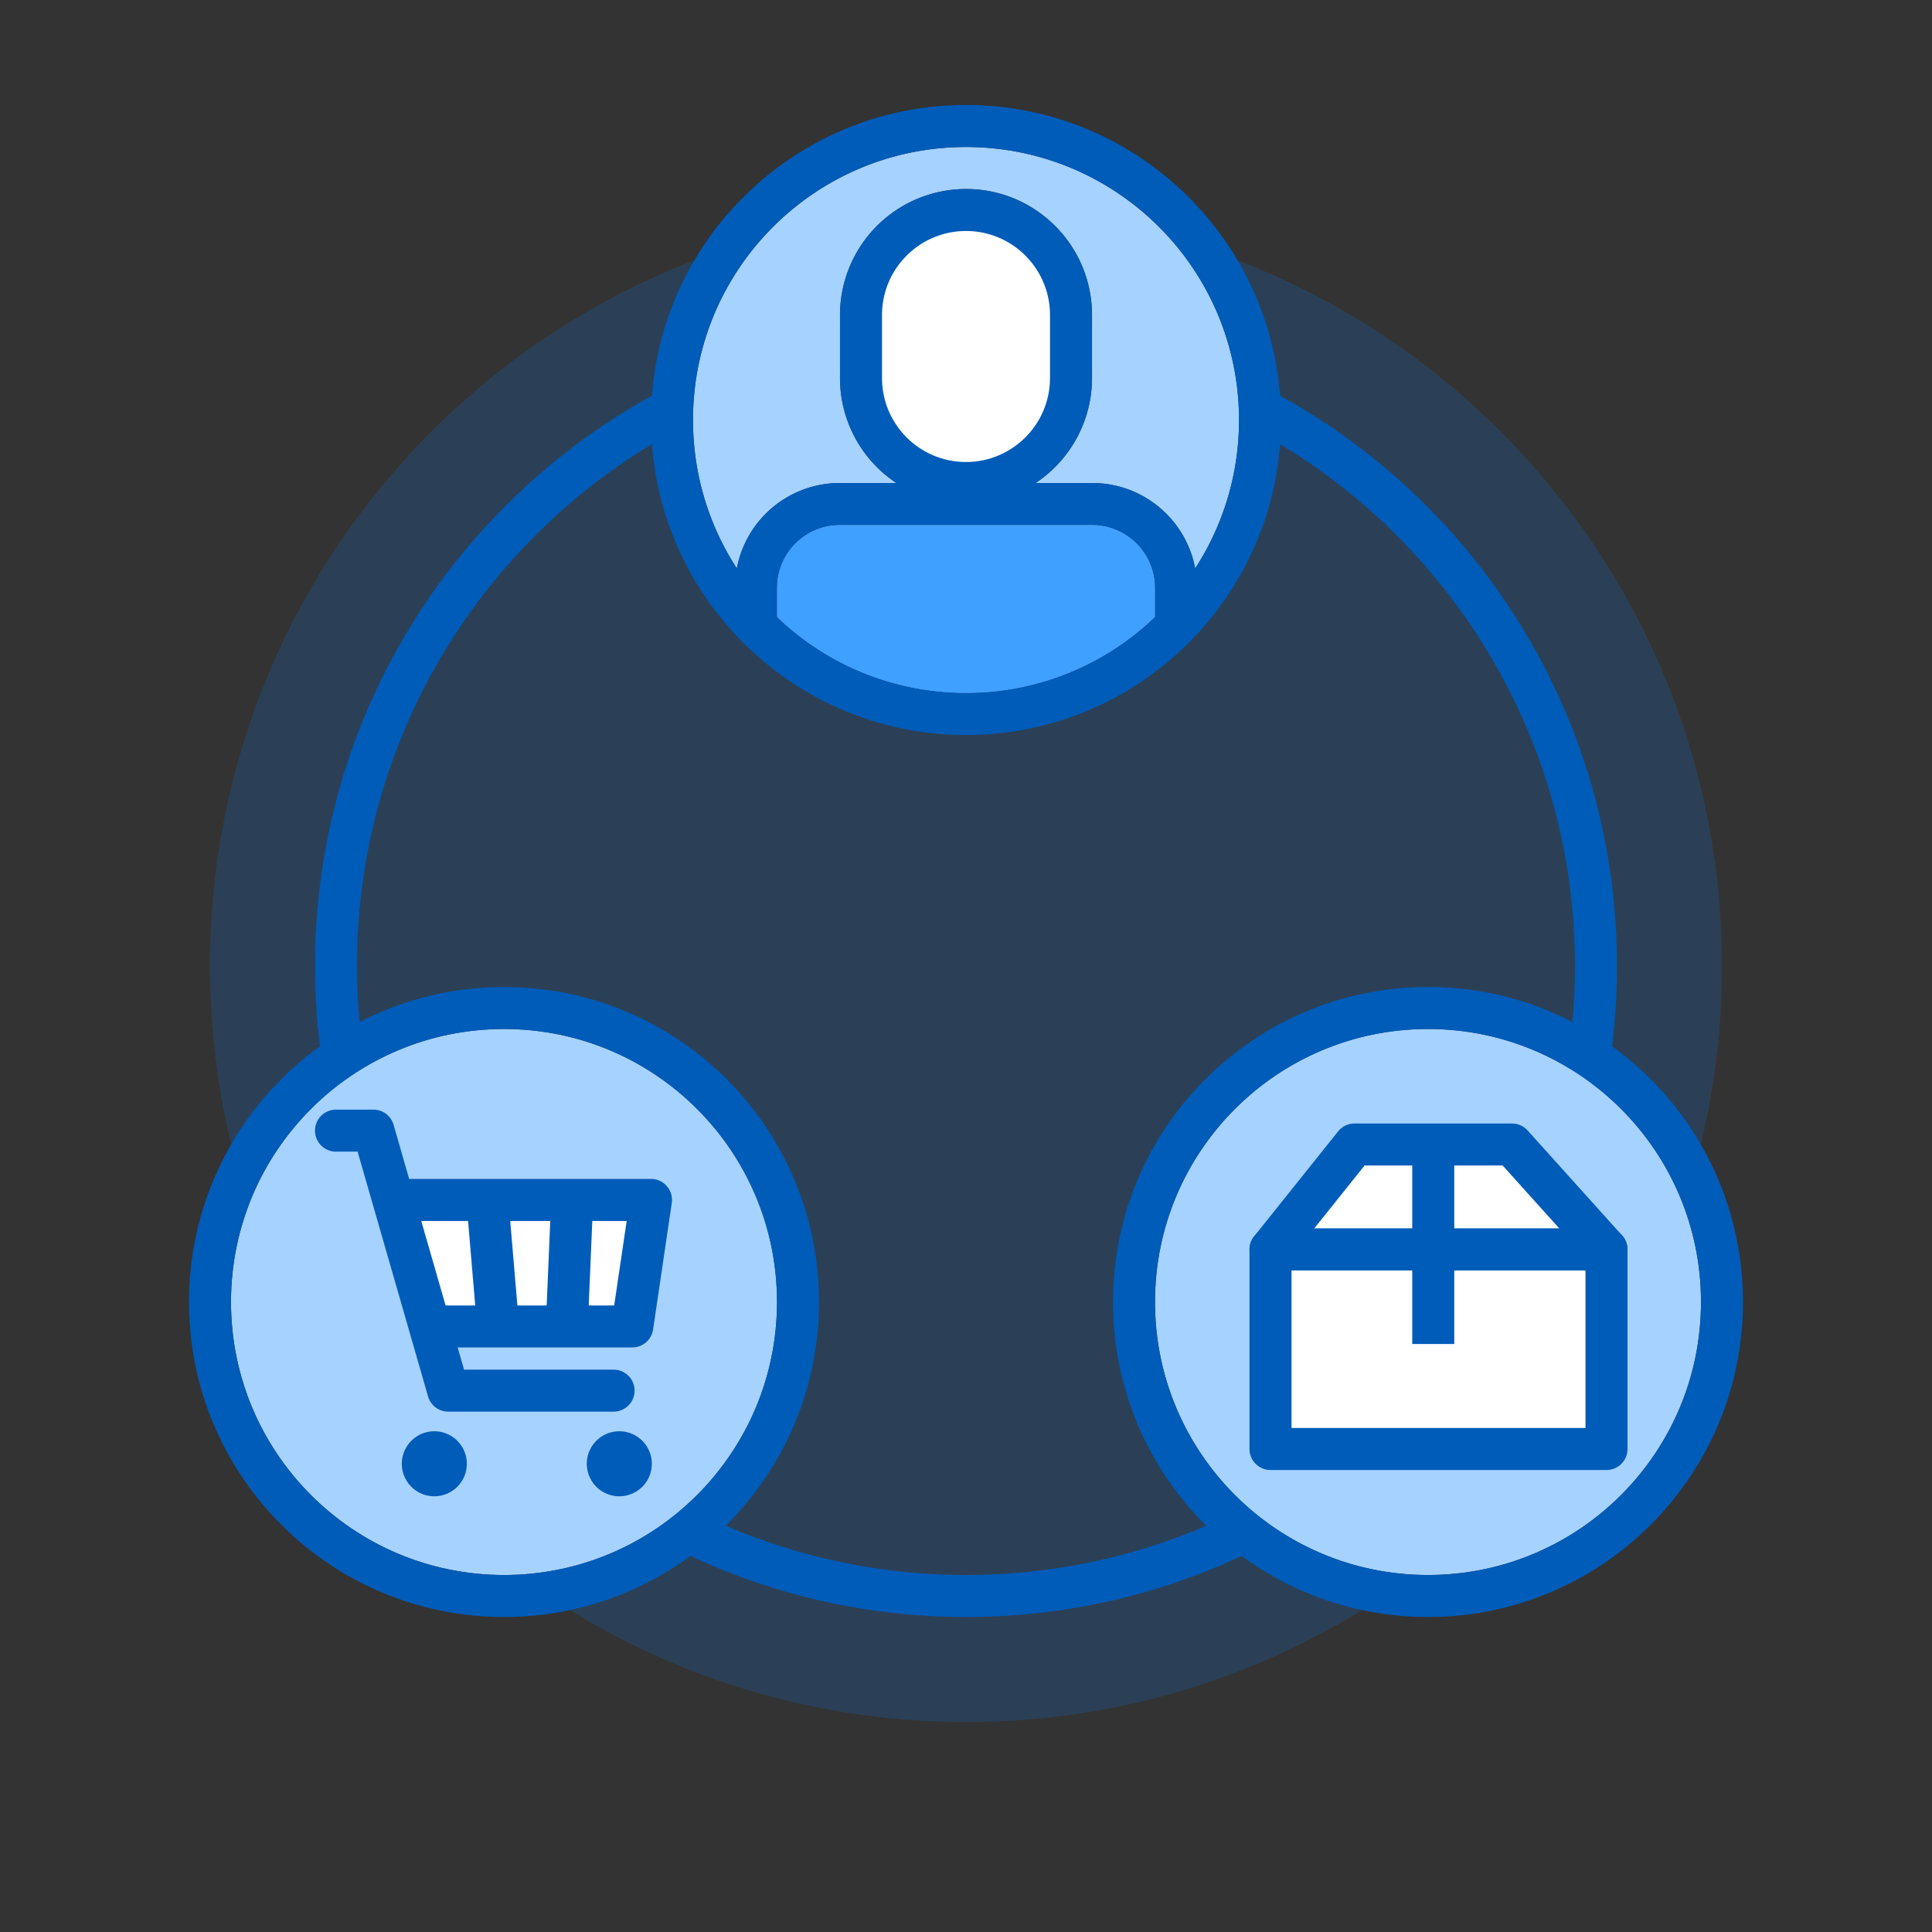 <svg xmlns="http://www.w3.org/2000/svg" width="92" height="92" fill="none" class="wd-applet-user-cart-hub wd-applet" focusable="false" role="presentation" viewBox="0 0 92 92"><rect x="0" y="0" width="92" height="92" fill="#333333" stroke="none"/><g class="wd-icon-container"><g class="animate-flood"><path fill="#0B77E3" fill-opacity=".2" fill-rule="evenodd" d="M46 82c19.882 0 36-16.118 36-36S65.882 10 46 10 10 26.118 10 46s16.118 36 36 36z" class="color-400-alpha-20" clip-rule="evenodd"/></g><path fill="#005CB9" d="M46 77c-17.12 0-31-13.88-31-31 0-17.12 13.88-31 31-31 17.12 0 31 13.88 31 31 0 17.12-13.88 31-31 31zm0-2c16.016 0 29-12.984 29-29S62.016 17 46 17 17 29.984 17 46s12.984 29 29 29z" class="color-500"/><g class="animate-grow"><path fill="#A6D2FF" d="M68 75c-7.18 0-13-5.819-13-13 0-7.18 5.819-13 13-13 7.18 0 13 5.819 13 13 0 7.18-5.819 13-13 13z" class="color-200"/><path fill="#fff" d="M60.5 59.5l4-5H72l4.5 5V69h-16v-9.5z" class="color-100"/><g fill="#005CB9" class="color-500"><path d="M55 62c0 7.181 5.82 13 13 13 7.181 0 13-5.82 13-13 0-7.181-5.82-13-13-13-7.181 0-13 5.82-13 13zm-2 0c0-8.285 6.715-15 15-15s15 6.715 15 15-6.715 15-15 15-15-6.715-15-15z"/><path fill-rule="evenodd" d="M67.25 64v-9.5h2V64h-2z" clip-rule="evenodd"/><path fill-rule="evenodd" d="M59.5 59.5a1 1 0 0 1 1-1h16a1 1 0 0 1 1 1V69a1 1 0 0 1-1 1h-16a1 1 0 0 1-1-1v-9.5zm2 1V68h14v-7.5h-14z" clip-rule="evenodd"/><path fill-rule="evenodd" d="M63.72 53.875a1 1 0 0 1 .78-.375H72a1 1 0 0 1 .743.331l4.5 5A1 1 0 0 1 76.5 60.5h-16a1 1 0 0 1-.78-1.625l4-5zm1.26 1.625l-2.4 3h11.675l-2.7-3H64.98z" clip-rule="evenodd"/></g></g><g class="animate-grow"><path fill="#A6D2FF" d="M24 75c-7.18 0-13-5.819-13-13 0-7.18 5.819-13 13-13 7.18 0 13 5.819 13 13 0 7.18-5.819 13-13 13z" class="color-200"/><path fill="#fff" d="M30 58H19l1 5h10v-5z" class="color-100"/><g fill="#005CB9" class="color-500"><path d="M22.204 57.14l.5 5.893 1.993-.17-.5-5.892-1.993.169zM28.249 57.096l-.25 5.893-1.998-.084.25-5.893 1.998.084z"/><path d="M11 62c0 7.181 5.82 13 13 13 7.181 0 13-5.82 13-13 0-7.181-5.82-13-13-13-7.181 0-13 5.82-13 13zm-2 0c0-8.285 6.715-15 15-15s15 6.715 15 15-6.715 15-15 15S9 70.285 9 62z"/><path d="M20.643 71.251a1.548 1.548 0 1 0 0-3.095 1.548 1.548 0 0 0 0 3.095zM29.452 71.251a1.548 1.548 0 1 0 0-3.095 1.548 1.548 0 0 0 0 3.095z"/><path fill-rule="evenodd" d="M16 52.84a1 1 0 0 0 0 2h1.029l3.355 11.657a1 1 0 0 0 .96.724h7.874a1 1 0 1 0 0-2h-7.12l-.305-1.057h8.317a1 1 0 0 0 .989-.853l.89-6.024A1 1 0 0 0 31 56.14H19.484l-.742-2.578a1 1 0 0 0-.96-.723H16zm4.06 5.3l1.158 4.024h8.029l.595-4.023H20.06z" clip-rule="evenodd"/></g></g><g class="animate-grow"><g fill="#A6D2FF" class="color-200"><path d="M46 33a12.956 12.956 0 0 1-9-3.619V28c0-1.66 1.338-3 2.992-3h12.016A2.995 2.995 0 0 1 55 28v1.381A12.956 12.956 0 0 1 46 33z"/><path d="M33 20c0 2.606.767 5.033 2.087 7.067A4.992 4.992 0 0 1 39.992 23h2.69A5.998 5.998 0 0 1 40 17.998v-2.996A6.004 6.004 0 0 1 46 9c3.314 0 6 2.688 6 6.002v2.996A6 6 0 0 1 49.315 23h2.693c2.439 0 4.47 1.75 4.905 4.067A12.94 12.94 0 0 0 59 20c0-7.181-5.82-13-13-13-7.181 0-13 5.82-13 13z"/></g><path fill="#40A0FF" fill-rule="evenodd" d="M37 29.381A12.956 12.956 0 0 0 46 33c3.493 0 6.664-1.377 9-3.619V28h.624H55c0-1.659-1.34-3-2.992-3H39.992A2.993 2.993 0 0 0 37 28h-.624H37v1.381z" class="color-300" clip-rule="evenodd"/><path fill="#fff" d="M46 10.5a4.5 4.5 0 0 1 4.5 4.5v3a4.5 4.5 0 1 1-9 0v-3a4.5 4.5 0 0 1 4.5-4.5z" class="color-100"/><path fill="#005CB9" d="M31 20c0-8.285 6.715-15 15-15s15 6.715 15 15-6.715 15-15 15-15-6.715-15-15zm6 9.381A12.956 12.956 0 0 0 46 33c3.493 0 6.664-1.377 9-3.619V28c0-1.659-1.34-3-2.992-3H39.992A2.993 2.993 0 0 0 37 28v1.381zm-1.913-2.314A4.992 4.992 0 0 1 39.992 23h12.016c2.439 0 4.47 1.75 4.905 4.067A12.94 12.94 0 0 0 59 20c0-7.181-5.82-13-13-13-7.181 0-13 5.82-13 13 0 2.606.767 5.033 2.087 7.067zM49.315 23h-6.632A5.998 5.998 0 0 1 40 17.998v-2.996A6.004 6.004 0 0 1 46 9c3.314 0 6 2.688 6 6.002v2.996A6 6 0 0 1 49.315 23zM42 15.002v2.996C42 20.208 43.79 22 46 22c2.205 0 4-1.792 4-4.002v-2.996C50 12.792 48.21 11 46 11c-2.205 0-4 1.792-4 4.002z" class="color-500"/></g></g></svg>